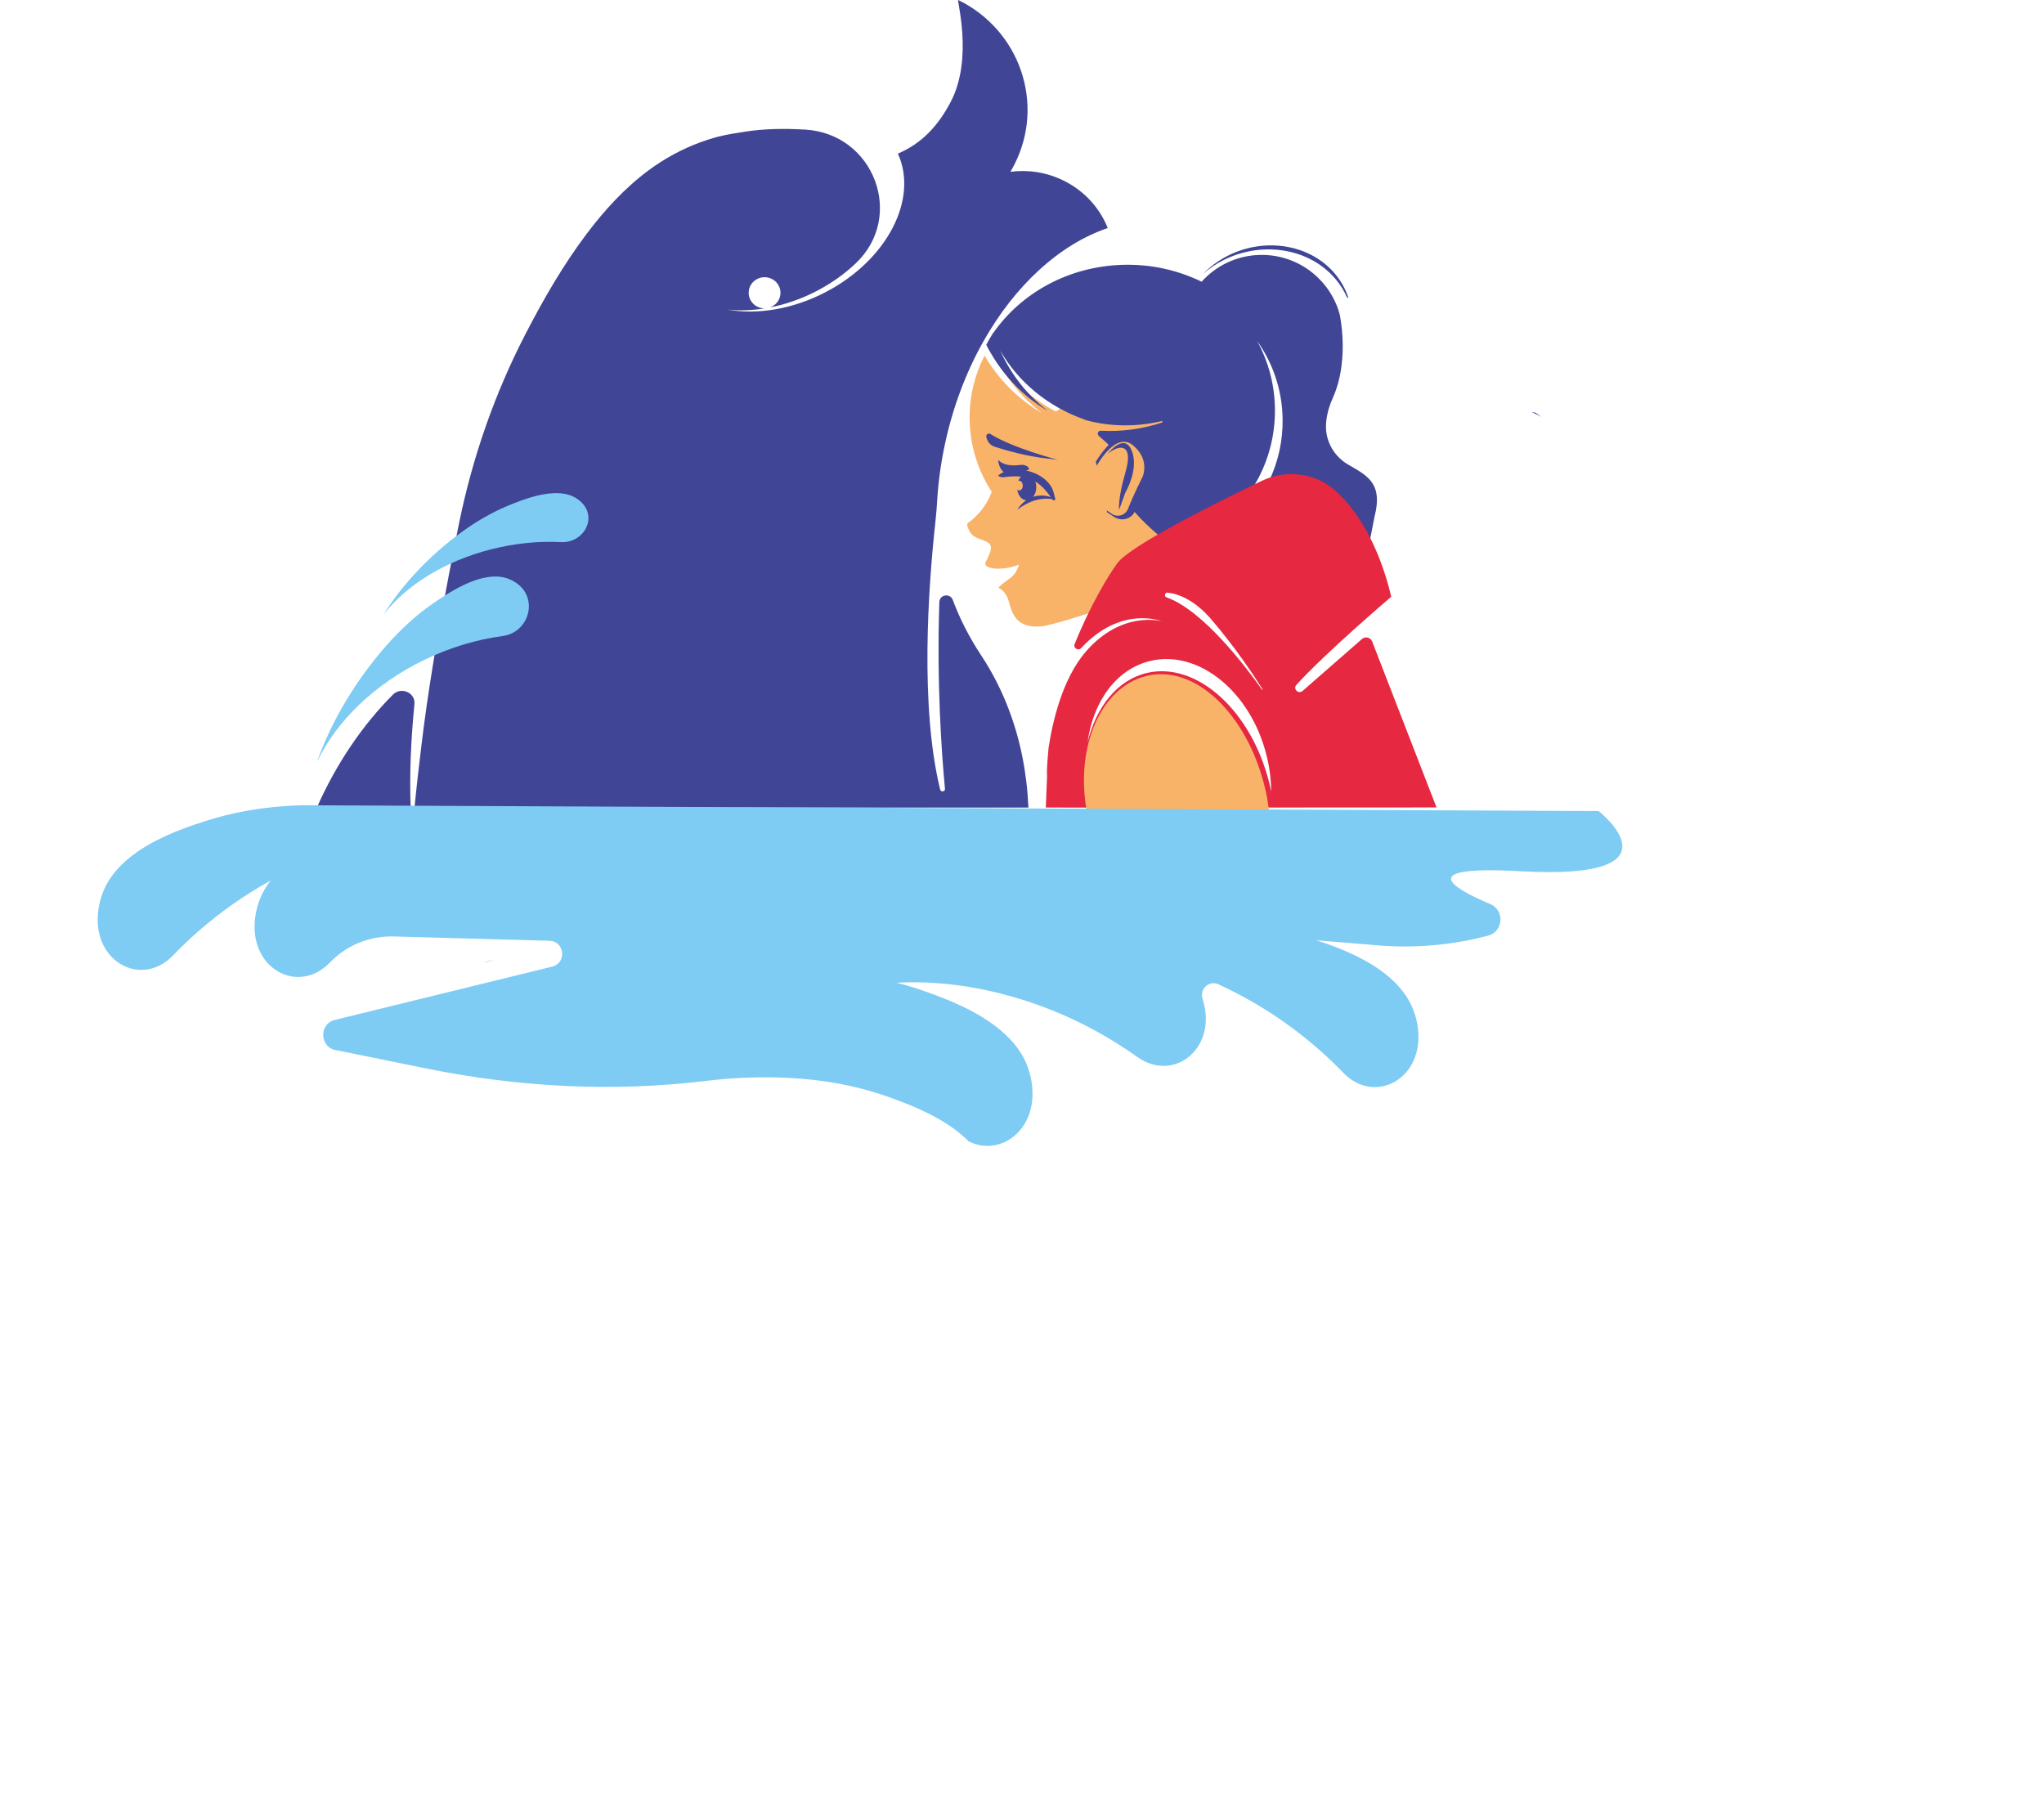 <svg width="858" height="764" viewBox="0 0 858 764" fill="none" xmlns="http://www.w3.org/2000/svg">
<path d="M509.98 205.719L492.607 245.307C492.607 245.307 444.859 262.382 436.735 262.943C428.611 263.493 425.386 260.068 423.632 253.061C422.658 249.221 420.792 247.57 419.301 246.875C418.662 246.574 421.472 244.55 423.865 242.806C425.792 241.394 427.151 239.318 427.699 236.962C422.192 239.412 413.723 239.256 413.622 236.692C413.612 236.485 413.622 236.287 413.652 236.08C413.723 235.955 413.825 235.768 413.946 235.53C414.869 233.724 416.259 231.015 415.904 229.323C415.244 226.209 408.815 227.091 406.867 222.794C406.34 221.631 405.478 220.105 406.421 219.431C416.076 212.58 417.547 201.972 417.547 201.972L414.788 192.765L471.299 153L510 205.719H509.98Z" fill="#F8B369"/>
<path d="M512 223.975C501.516 231.173 488.647 235.584 474.634 235.972C438.253 236.988 407.978 210.532 407.024 176.887C406.738 167.028 409.017 157.64 413.278 149.278C419.246 159.4 427.578 167.73 437.468 173.419C428.85 166.975 421.833 158.226 417.169 148C424.875 161.338 437.659 171.711 453.062 177.044C453.115 177.097 453.168 177.149 453.21 177.202C463.545 180.02 474.782 180.282 485.796 177.694C486.188 177.6 486.347 178.166 485.965 178.291C477.379 181.11 468.549 182.221 459.963 181.749C458.797 181.686 458.182 183.09 459.03 183.876C462.496 187.093 466.789 189.524 465.549 195.307C462.273 210.553 490.057 230.104 490.057 230.104L511.989 223.996L512 223.975Z" fill="#F8B369"/>
<path d="M505 114.931C506.442 113.455 508.046 112.06 509.8 110.776C525.986 98.918 548.673 100.839 560.49 115.053C563.019 118.106 564.848 121.472 566 125C565.817 124.949 565.623 124.899 565.44 124.858C564.278 122.21 562.728 119.672 560.77 117.317C548.393 102.416 524.609 100.405 507.647 112.829C506.733 113.506 505.85 114.203 505.011 114.931H505Z" fill="#404596"/>
<path d="M647 175C645.839 174.324 644.484 173.657 643 173L644.419 173.186C644.419 173.186 645.516 173.843 647 175Z" fill="#404596"/>
<path d="M531 204.067C528.782 207.417 526.084 210.559 522.967 213.435C520.084 216.104 516.834 218.539 513.288 220.709L512 221C519.921 216.536 526.421 210.709 530.918 204C530.939 204.025 530.969 204.05 531 204.075V204.067Z" fill="#DCE4F4"/>
<path d="M567.432 195.885L565.977 195.049C560.055 191.645 556.372 185.295 556.602 178.476C556.707 175.239 557.502 171.437 559.448 167.083C563.351 158.352 563.906 148.828 563.529 141.633C563.309 137.424 562.755 134.02 562.378 132.025C562.19 131.304 561.97 130.594 561.729 129.895C557.063 116.235 543.91 106.586 528.687 107.014C519.008 107.285 510.387 111.577 504.391 118.261C494.535 113.426 483.256 110.825 471.317 111.16C448.476 111.807 428.617 123.033 417.003 139.68C417.003 139.649 416.982 139.628 416.972 139.596C415.904 141.257 414.91 142.98 414 144.734C414.638 145.998 415.318 147.23 416.03 148.442C421.921 158.53 430.145 166.832 439.907 172.503C431.4 166.08 424.474 157.36 419.87 147.168C427.477 160.462 440.095 170.8 455.298 176.116C455.35 176.168 455.403 176.22 455.445 176.273C465.646 179.082 476.737 179.343 487.608 176.763C487.995 176.669 488.152 177.233 487.776 177.359C479.301 180.168 470.585 181.275 462.11 180.805C460.959 180.742 460.352 182.142 461.189 182.925C464.61 186.131 468.848 188.554 467.624 194.318C464.391 209.513 491.814 229 491.814 229L511.977 223.329C511.014 223.058 510.062 222.776 509.121 222.452C525.171 211.184 535.519 192.418 535.174 171.354C534.996 161.109 532.296 151.47 527.682 143.095C534.243 152.306 538.187 163.542 538.396 175.73C538.553 184.961 536.555 193.723 532.861 201.555C532.882 201.576 532.903 201.608 532.935 201.639C533.479 202.172 534.148 202.662 534.964 203.08C542.174 206.746 574.756 228.238 574.756 228.238L576.995 216.802C580.364 203.748 574.777 200.125 567.453 195.906L567.432 195.885Z" fill="#404596"/>
<path d="M414.03 183.432C414.381 185.373 415.744 186.95 417.557 187.531C422.046 188.974 430.924 191.558 439.23 192.419L444 193C444 193 424.892 188.019 415.744 182.176C414.902 181.637 413.84 182.415 414.02 183.422L414.03 183.432Z" fill="#404596"/>
<path d="M442.99 209.47C443.109 209.946 442.116 210.221 441.811 209.772C436.075 201.102 431.055 199.079 421.742 200.26C421.742 200.26 421.702 200.26 421.689 200.269C421.583 200.278 421.49 200.287 421.384 200.306C420.364 200.388 419.596 200.141 419 199.72C419.026 199.619 419.106 199.509 419.212 199.417C420.311 198.566 421.981 197.605 424.352 197.202C426.087 196.9 428.154 196.9 430.631 197.458C430.723 197.476 430.816 197.504 430.909 197.522C436.883 198.914 441.215 202.512 442.301 206.806L442.977 209.461L442.99 209.47Z" fill="#404596"/>
<path d="M432 196.896V196.919C432 196.919 431.479 197.757 425.361 198.879C425.274 198.901 425.17 198.913 425.083 198.924C425.083 198.924 425.031 198.924 425.013 198.935C424.874 198.947 424.753 198.958 424.614 198.98C423.275 199.082 422.267 198.777 421.485 198.256C419.122 196.659 419 193 419 193C421.259 195.56 425.344 195.56 428.246 195.152C428.333 195.141 428.42 195.129 428.489 195.141C430.193 194.982 431.791 195.752 431.983 196.896H432Z" fill="#404596"/>
<path d="M427.874 205.872C428.703 205.841 429.352 204.906 429.323 203.778C429.3 202.65 428.613 201.766 427.784 201.807C427.65 201.807 427.53 201.878 427.411 201.929C428.068 200.242 429.345 199.063 430.846 199.002C433.079 198.921 434.939 201.309 434.999 204.347C435.058 207.386 433.303 209.916 431.07 209.998C429.054 210.079 427.351 208.118 427 205.496C427.254 205.729 427.538 205.892 427.866 205.882L427.874 205.872Z" fill="#404596"/>
<path d="M427 214C427 214 431.814 205.214 441.841 208.906L443 209.808C443 209.808 435.608 207.185 427.009 214H427Z" fill="#404596"/>
<path d="M460 195.462C460 195.462 468.187 180.336 475.919 186.459C483.64 192.583 480.266 200.074 480.266 200.074C480.266 200.074 476.198 208.002 473.828 213.983C472.7 216.832 469.15 217.907 466.593 216.143L464.016 214.369L460 195.472V195.462Z" fill="#F8B369"/>
<path d="M484.097 198.934C484.097 198.934 479.223 207.852 476.4 214.598C475.049 217.813 470.825 219.013 467.786 217.046L464.737 215.05L464.539 214.204L466.612 215.65C469.049 217.351 472.434 216.328 473.509 213.555C475.769 207.754 479.647 200.064 479.647 200.064C479.647 200.064 482.864 192.808 475.502 186.859C468.457 181.185 461.007 194.371 460.375 195.512L460 193.801C460 193.801 469.789 176.76 478.966 183.633C488.153 190.507 484.117 198.944 484.117 198.944L484.097 198.934Z" fill="#404596"/>
<path d="M575.959 269.245C575.303 267.539 573.113 267.019 571.726 268.225L546.644 290.142C544.866 291.422 542.707 289.112 544.178 287.49C556.454 273.926 583.961 250.521 583.961 250.521L584.056 250.729C581.611 240.213 575.049 218.712 560.264 205.731C551.903 198.397 539.754 196.993 529.678 201.83C510.48 211.056 474.55 228.958 469.057 236.354C465.3 241.42 457.627 254.152 451.086 270.379C450.419 272.032 452.6 273.364 453.817 272.053C470.74 253.839 487.715 260.809 487.715 260.809C487.715 260.809 471.078 255.972 455.902 273.405C445.996 284.785 441.847 302.77 440.154 313.89C439.847 317.863 439.339 321.868 439.519 325.81L439 338.969L461.215 339L603 338.927L575.97 269.224L575.959 269.245ZM490.181 248.763C495.102 249.367 501.664 252.05 508.607 260.164C518.661 271.908 526.313 283.485 529.996 289.372C530.091 289.518 529.869 289.653 529.774 289.508C523.096 280.063 505.051 256.19 489.694 250.75C488.52 250.334 488.954 248.607 490.192 248.753L490.181 248.763ZM533.615 332.343C533.393 331.219 533.15 330.086 532.864 328.952C525.382 298.339 502.342 277.545 481.386 282.486C469.067 285.399 460.22 296.571 456.547 311.508C458.854 294.417 468.633 280.791 482.91 277.421C503.305 272.615 525.159 290.506 531.732 317.395C532.97 322.461 533.573 327.495 533.605 332.353L533.615 332.343Z" fill="#E62841"/>
<path d="M465 190.483C465 190.483 471.92 181.316 475.071 189.199C478.232 197.082 472.313 206.902 472.313 206.902L469.78 214C469.78 214 469.056 209.756 472.462 198.092C475.869 186.429 470.195 186.191 465 190.483Z" fill="#404596"/>
<path d="M529.493 325.217C540.538 361.087 523.694 380.17 503.996 385.184C484.299 390.199 463.169 371.571 456.818 343.574C450.467 315.578 461.287 288.817 480.995 283.802C500.693 278.788 521.066 297.849 529.493 325.217Z" fill="#F8B369"/>
<path d="M431.691 338.99C431.082 324.585 428.358 310.724 423.476 297.869C420.431 289.808 416.532 282.145 411.778 274.963C406.95 267.667 402.954 259.889 399.931 251.807C398.831 248.865 394.408 249.577 394.301 252.707C393.179 286.971 395.231 315.959 396.662 331.096C396.78 332.331 394.931 332.635 394.643 331.421C386.139 296.508 389.59 246.97 392.699 218.6C393.041 215.523 393.254 212.445 393.446 209.357C393.446 209.346 393.446 209.325 393.446 209.315C393.927 201.871 394.974 194.271 396.609 186.608C399.974 170.801 405.529 156.26 412.643 143.572C425.976 119.808 444.788 102.566 465 95.72C461.646 87.345 455.247 80.121 446.401 75.777C439.244 72.27 431.499 71.15 424.128 72.113C424.704 71.16 425.249 70.166 425.762 69.171C438.763 43.722 428.23 12.745 402.249 0.005C401.416 -0.403 408.702 24.366 399.087 42.738C393.746 52.934 386.834 60.273 376.899 64.481C385.595 83.513 372.444 109.13 346.613 122.603C332.693 129.868 317.833 132.182 305.324 129.973C310.313 130.486 315.611 130.318 321.017 129.45C320.996 129.45 320.964 129.45 320.942 129.45C317.257 129.45 314.265 126.518 314.265 122.907C314.265 119.295 317.257 116.364 320.942 116.364C324.628 116.364 327.619 119.295 327.619 122.907C327.619 125.744 325.781 128.141 323.207 129.052C329.766 127.775 336.454 125.482 342.938 122.09C349.145 118.845 354.614 114.909 359.229 110.522C379.997 90.799 366.868 56.106 338.003 54.4C337.853 54.4 337.704 54.379 337.554 54.379C329.35 53.918 320.761 53.992 312.62 55.29C308.999 55.866 305.399 56.4 301.841 57.279C301.307 57.415 300.762 57.562 300.218 57.708C298.156 58.284 296.126 58.933 294.118 59.676C286.266 62.544 278.895 66.575 272.207 71.537C262.187 78.97 253.726 88.245 246.291 98.117C236.43 111.203 228.215 125.451 220.727 139.929C220.652 140.065 220.588 140.201 220.513 140.347C207.608 165.315 198.378 191.947 192.748 219.385C191.253 226.682 189.768 234.188 188.304 241.914C183.668 266.411 179.438 291.368 176.831 313.488C175.805 322.135 174.78 330.751 174 339H431.702L431.691 338.99Z" fill="#404596"/>
<path d="M172.404 339C172.404 338.851 172.383 338.702 172.383 338.553C171.853 325.535 172.446 310.926 173.974 295.513C174.442 290.773 168.39 288.12 164.948 291.568C152.302 304.238 141.247 320.367 133 339H172.404Z" fill="#404596"/>
<path d="M178.167 276.974C189.042 271.707 200.188 268.426 210.907 267.007C221.844 265.566 226.021 251.835 217.323 245.138C217.073 244.943 216.813 244.758 216.542 244.573C214.115 242.937 211.157 241.96 207.792 242.001C198.907 242.094 189.229 248.183 182.146 253.038C174.771 258.089 168.177 264.198 162.281 270.874C149.813 284.997 139.229 302.226 133 320C133.083 319.753 133.219 319.496 133.375 319.239C141.313 302.771 157.063 287.188 178.156 276.963L178.167 276.974Z" fill="#7ECBF3"/>
<path d="M638.356 365.713C594.186 363.259 608.759 372.394 625.554 379.49C631.687 382.073 631.086 391.047 624.659 392.744C613.226 395.764 601.467 397.29 589.698 397.29C585.947 397.29 582.185 397.13 578.423 396.82L552.556 394.675C565.021 398.773 580.32 404.984 589.013 416.349C592.553 420.98 594.513 426.241 595.177 431.545C595.251 432.121 595.314 432.719 595.345 433.295C596.441 448.693 584.882 458.426 573.555 455.939C570.163 455.192 566.801 453.357 563.809 450.251C551.049 437.04 535.718 425.441 518.427 416.562C516.088 415.367 513.749 414.225 511.41 413.158C507.511 411.376 503.465 415.164 504.782 419.283C504.793 419.326 504.814 419.369 504.824 419.411C505.003 419.977 505.172 420.532 505.298 421.108C507.954 431.395 504.213 440.156 497.838 444.489C492.191 448.341 484.478 448.715 477.323 443.614C475.869 442.579 474.405 441.565 472.908 440.583C459.052 431.331 443.437 423.851 426.631 418.856C425.798 418.6 424.966 418.376 424.134 418.142C407.517 413.489 391.354 411.707 376.36 412.507C376.539 412.56 376.718 412.592 376.897 412.646C380.575 413.585 384.231 414.695 387.845 415.975C398.055 419.539 410.752 424.566 420.246 432.665C421.363 433.626 422.437 434.618 423.459 435.664C424.892 437.126 426.22 438.684 427.4 440.349C430.888 445.215 432.742 450.668 433.269 456.131C433.322 456.718 433.364 457.327 433.385 457.924C434.091 474.699 420.393 484.496 408.307 479.843C407.749 479.63 407.201 479.384 406.643 479.096H406.622C405.747 478.189 404.82 477.346 403.861 476.535C402.67 475.5 401.416 474.518 400.131 473.59C399.825 473.366 399.52 473.152 399.214 472.949C390.711 467.069 380.617 463.142 372.251 460.208C358.953 455.534 345.213 453.175 331.505 452.482C319.904 451.884 308.019 452.29 296.207 453.73C257.158 458.479 217.582 456.345 179.017 448.512L141.338 440.85C134.246 440.018 133.625 429.827 140.568 428.119L232.08 405.688C238.023 403.906 236.885 395.07 230.689 394.889L165.277 393.085C155.299 392.819 145.595 396.66 138.619 403.885L138.503 404.002C126.491 416.477 108.516 408.548 106.967 391.463C106.83 390.065 106.809 388.603 106.914 387.077C106.956 386.501 107.009 385.914 107.083 385.327C107.736 380.024 109.685 374.763 113.226 370.131C113.363 369.961 113.489 369.779 113.637 369.608C102.647 375.659 92.51 382.83 83.385 390.802C79.634 394.078 76.052 397.493 72.649 401.035C59.657 414.535 39.669 404.13 41.07 384.121C41.112 383.545 41.165 382.948 41.228 382.371C41.892 377.068 43.831 371.796 47.371 367.165C56.706 354.925 73.671 348.65 86.557 344.542C97.421 341.084 108.526 339.131 119.632 338.363C122.256 338.171 124.89 338.053 127.503 338H127.65L137.987 338.053L671.01 340.444C671.01 340.444 708.447 369.608 638.378 365.713H638.356Z" fill="#7ECBF3"/>
<path d="M203 404C204.312 403.656 205.624 403.328 207 403C205.899 403.408 204.587 403.752 203 404Z" fill="#7ECBF3"/>
<path d="M207 403C205.899 403.408 204.587 403.752 203 404C204.312 403.656 205.624 403.328 207 403Z" fill="#7ECBF3"/>
<path d="M206.143 230.588C216.183 228.035 226.134 227.08 235.413 227.557C244.883 228.035 250.648 217.78 244.379 211.168C244.2 210.971 244.01 210.784 243.809 210.608C242.029 208.947 239.689 207.733 236.835 207.266C229.313 206.02 220.157 209.404 213.385 212.206C206.333 215.123 199.774 218.984 193.718 223.395C180.891 232.737 169.16 244.829 161 258C161.112 257.813 161.269 257.637 161.437 257.45C170.817 245.566 186.644 235.549 206.132 230.588H206.143Z" fill="#7ECBF3"/>
</svg>
